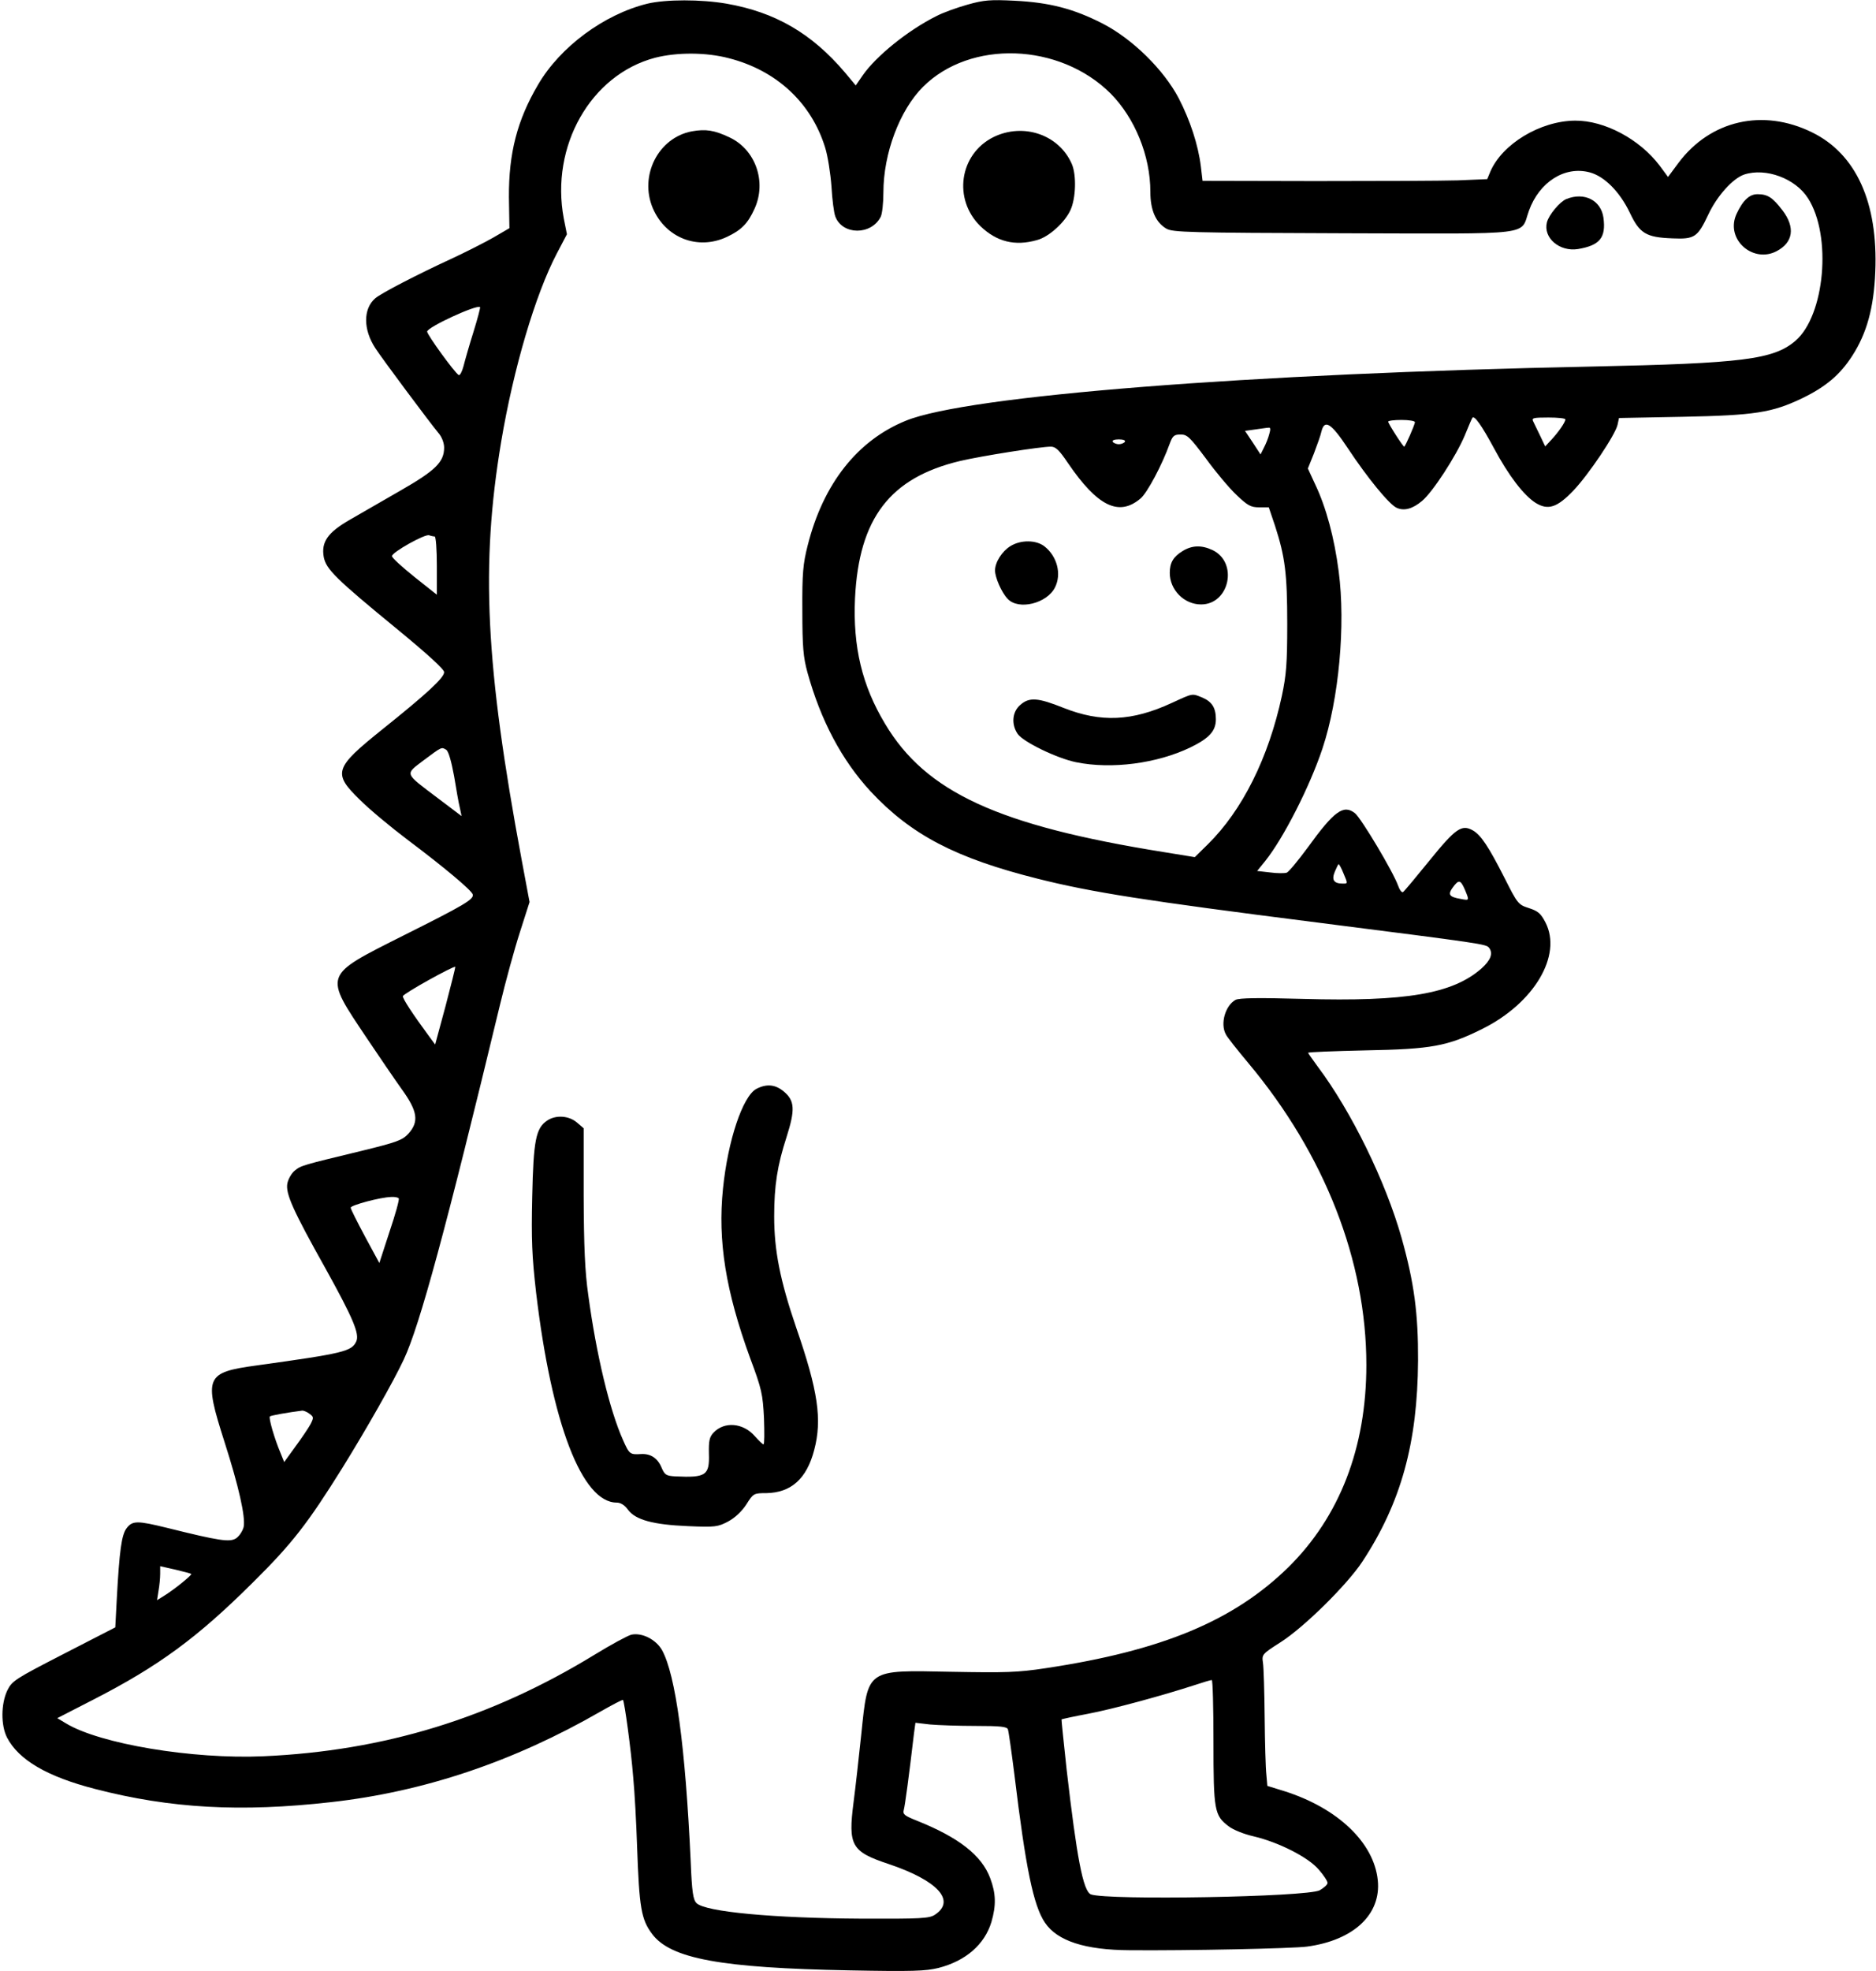 <?xml version="1.0" standalone="no"?>
<!DOCTYPE svg PUBLIC "-//W3C//DTD SVG 20010904//EN"
 "http://www.w3.org/TR/2001/REC-SVG-20010904/DTD/svg10.dtd">
<svg version="1.0" xmlns="http://www.w3.org/2000/svg"
 width="773pt" height="812pt" viewBox="0 0 773 812"
 preserveAspectRatio="xMidYMid meet">
<g transform="translate(0,812) scale(0.1,-0.1)"
fill="#000000" stroke="none">
<path d="M2668 8105 c-179 -44 -360 -178 -451 -334 -86 -146 -121 -282 -120
-463 l2 -128 -67 -39 c-37 -21 -114 -60 -172 -87 -139 -64 -290 -142 -314
-163 -50 -43 -50 -129 1 -206 30 -46 224 -306 259 -348 15 -17 24 -42 24 -61
0 -59 -35 -94 -180 -177 -74 -43 -169 -97 -210 -121 -90 -52 -117 -91 -106
-153 10 -50 49 -89 304 -298 124 -102 192 -164 192 -176 0 -23 -69 -87 -255
-236 -198 -159 -205 -180 -92 -290 39 -39 128 -113 197 -165 149 -112 264
-208 268 -225 5 -20 -36 -44 -286 -169 -333 -168 -329 -156 -149 -425 49 -73
113 -167 143 -209 65 -90 71 -133 27 -182 -25 -27 -46 -35 -193 -71 -244 -59
-249 -60 -275 -81 -13 -10 -27 -34 -31 -53 -8 -42 23 -111 158 -352 113 -204
140 -268 126 -299 -19 -41 -50 -49 -411 -99 -211 -29 -218 -46 -132 -315 59
-184 87 -309 79 -350 -4 -17 -18 -38 -31 -47 -26 -17 -68 -11 -285 43 -122 30
-142 30 -166 -1 -21 -27 -30 -91 -41 -295 l-6 -114 -212 -109 c-202 -104 -213
-111 -233 -151 -26 -55 -27 -143 -1 -194 48 -92 165 -161 364 -212 309 -80
600 -96 971 -54 384 43 752 167 1110 373 49 28 91 50 93 48 6 -7 33 -203 42
-317 6 -63 13 -191 16 -285 9 -255 17 -302 62 -362 76 -102 283 -140 813 -150
260 -5 314 -3 367 10 113 29 190 97 218 189 20 69 19 117 -5 181 -35 94 -130
168 -303 237 -50 20 -58 26 -53 44 5 18 21 136 42 315 l6 44 60 -7 c34 -3 118
-6 188 -6 102 0 129 -3 133 -14 3 -8 15 -93 27 -188 46 -381 78 -539 126 -609
51 -75 165 -112 349 -113 238 -2 673 7 731 15 192 26 306 133 291 274 -16 154
-164 296 -384 366 l-71 22 -4 46 c-3 25 -6 132 -7 236 -1 105 -4 206 -7 225
-5 34 -4 36 73 85 97 62 273 236 336 331 160 243 228 490 230 829 1 193 -16
321 -68 506 -66 233 -207 521 -346 706 -21 29 -39 54 -39 56 0 3 107 7 238 10
271 5 336 17 479 88 214 106 331 303 261 439 -19 37 -31 47 -68 59 -44 14 -47
18 -100 123 -67 132 -98 178 -131 197 -46 26 -71 9 -178 -123 -56 -69 -105
-128 -110 -131 -5 -3 -14 9 -20 26 -20 57 -152 278 -178 299 -47 37 -85 10
-195 -142 -39 -53 -78 -100 -86 -103 -9 -3 -40 -3 -69 1 l-53 6 34 42 c75 94
183 306 235 462 68 204 96 510 67 730 -18 139 -52 265 -97 359 l-30 65 25 62
c13 35 28 75 31 91 13 51 40 34 109 -70 80 -121 170 -231 201 -245 31 -14 66
-4 104 28 44 36 141 186 176 269 16 39 30 72 32 74 8 11 39 -33 88 -124 62
-116 124 -196 173 -227 51 -31 88 -19 155 51 63 66 173 230 182 271 l6 28 262
5 c299 6 368 17 492 76 97 47 156 96 207 175 60 93 89 198 95 346 12 286 -79
486 -261 575 -202 99 -418 50 -550 -126 l-43 -58 -34 46 c-82 109 -227 187
-349 186 -144 -1 -302 -97 -350 -212 l-12 -29 -121 -5 c-67 -2 -331 -3 -587
-3 l-465 1 -7 60 c-11 88 -44 189 -91 280 -62 118 -191 245 -314 308 -119 61
-219 87 -363 94 -98 5 -126 3 -193 -16 -43 -12 -102 -33 -130 -48 -116 -58
-247 -164 -302 -243 l-29 -42 -45 54 c-137 161 -287 248 -488 283 -105 18
-248 18 -325 0z m336 -225 c195 -50 339 -183 396 -368 11 -35 22 -107 26 -160
3 -53 10 -109 16 -124 29 -77 148 -78 187 -1 6 12 11 57 11 100 0 161 67 339
163 435 195 195 563 182 773 -27 100 -101 164 -257 164 -405 0 -76 22 -126 66
-152 26 -15 92 -17 732 -19 800 -2 724 -11 762 93 43 119 148 185 250 158 61
-16 124 -80 165 -165 41 -87 67 -103 177 -107 91 -4 103 5 147 98 36 77 101
149 148 165 89 29 211 -16 263 -98 99 -155 69 -483 -52 -587 -90 -77 -216 -93
-838 -106 -1419 -29 -2574 -120 -2827 -223 -200 -81 -341 -260 -405 -514 -19
-75 -23 -114 -22 -268 0 -150 4 -193 21 -255 55 -199 142 -362 260 -490 167
-179 350 -275 689 -360 223 -56 439 -90 1149 -180 690 -88 699 -89 711 -105
17 -23 6 -51 -32 -85 -119 -104 -310 -137 -735 -125 -183 5 -263 4 -278 -4
-42 -23 -64 -98 -40 -142 5 -11 48 -65 94 -120 314 -376 485 -814 485 -1242 0
-341 -110 -625 -322 -834 -225 -220 -520 -343 -998 -415 -118 -18 -167 -19
-391 -15 -351 7 -342 14 -370 -256 -10 -95 -24 -221 -32 -282 -23 -178 -9
-203 145 -254 202 -68 278 -151 190 -209 -23 -15 -57 -17 -302 -16 -363 2
-644 28 -680 64 -14 14 -19 45 -24 171 -22 475 -62 769 -118 871 -25 44 -82
73 -126 64 -16 -4 -84 -41 -151 -82 -428 -262 -868 -397 -1366 -419 -291 -13
-675 51 -814 136 l-35 21 150 77 c267 137 427 254 655 481 163 161 227 244
371 475 99 160 209 353 252 445 65 138 173 535 396 1460 23 96 60 231 82 299
l40 125 -32 171 c-150 805 -170 1216 -85 1725 51 303 141 607 229 775 l42 80
-13 65 c-56 298 111 592 376 662 90 23 210 23 305 -2z m-1053 -1127 c-17 -54
-35 -117 -41 -141 -6 -23 -15 -40 -20 -37 -17 10 -130 166 -130 179 0 18 204
112 218 101 2 -2 -10 -47 -27 -102z m4499 -361 c0 -11 -28 -52 -58 -84 l-25
-27 -20 42 c-11 23 -24 50 -29 60 -8 15 -2 17 62 17 38 0 70 -3 70 -8z m-620
-11 c0 -11 -40 -101 -44 -101 -5 0 -66 95 -66 103 0 4 25 7 55 7 30 0 55 -4
55 -9z m-600 -49 c-4 -16 -14 -41 -22 -56 l-14 -28 -32 49 -32 48 43 6 c23 3
47 7 54 7 8 2 9 -6 3 -26z m-261 -101 c40 -55 97 -123 126 -150 46 -44 59 -51
94 -51 l39 0 26 -77 c41 -127 50 -196 50 -403 0 -163 -4 -211 -22 -296 -55
-256 -163 -472 -305 -612 l-54 -53 -129 21 c-680 109 -979 246 -1147 528 -95
158 -133 317 -124 517 16 330 144 497 433 566 90 21 331 59 374 59 20 0 35
-15 70 -67 122 -179 210 -222 299 -147 28 23 90 140 121 227 12 32 18 37 45
37 27 0 38 -11 104 -99z m-334 69 c-3 -5 -15 -10 -25 -10 -10 0 -22 5 -25 10
-4 6 7 10 25 10 18 0 29 -4 25 -10z m-2844 -390 c5 0 9 -54 9 -120 l0 -120
-92 73 c-51 41 -93 79 -93 86 0 16 136 92 153 86 8 -3 18 -5 23 -5z m48 -879
c9 -6 21 -48 32 -108 9 -54 19 -113 24 -132 l7 -33 -98 74 c-140 106 -137 96
-57 157 75 56 72 54 92 42z m3696 -507 c19 -45 19 -44 -2 -44 -37 0 -47 15
-33 49 7 17 14 31 16 31 2 0 11 -16 19 -36z m501 -69 c19 -46 19 -45 -18 -38
-47 8 -53 18 -32 47 25 34 32 32 50 -9z m-4200 -479 l-43 -159 -25 34 c-67 91
-108 153 -108 165 0 10 211 127 216 121 1 -1 -17 -74 -40 -161z m-193 -793 c3
-5 -14 -66 -38 -137 l-42 -129 -59 109 c-32 60 -59 113 -59 119 0 10 122 43
167 44 15 1 29 -2 31 -6z m-368 -887 c18 -13 18 -16 5 -42 -8 -15 -36 -57 -62
-92 l-47 -65 -15 37 c-25 59 -50 145 -44 151 4 4 77 17 134 24 5 0 19 -5 29
-13z m-487 -660 c4 -4 -71 -65 -112 -90 l-29 -18 6 38 c4 22 7 53 7 71 l0 31
62 -14 c34 -8 64 -16 66 -18z m4212 -691 c0 -284 4 -304 62 -348 19 -15 64
-33 104 -42 102 -24 225 -86 268 -137 20 -23 36 -47 36 -55 0 -7 -15 -20 -32
-30 -53 -28 -876 -42 -943 -17 -32 13 -58 150 -100 514 -12 113 -22 206 -21
207 1 1 50 12 109 23 101 19 310 76 442 119 33 11 63 20 68 20 4 1 7 -114 7
-254z"/>
<path d="M2851 7579 c-139 -26 -218 -183 -161 -317 53 -123 186 -174 305 -118
60 28 87 56 114 116 51 111 4 244 -103 294 -63 30 -98 35 -155 25z"/>
<path d="M4093 7555 c-140 -70 -167 -256 -53 -367 67 -64 142 -83 233 -57 49
13 115 73 138 124 22 48 25 142 6 188 -52 122 -200 173 -324 112z"/>
<path d="M7186 7290 c-14 -17 -31 -48 -37 -68 -29 -98 79 -185 171 -137 69 36
78 98 25 168 -41 54 -62 67 -103 67 -21 0 -38 -9 -56 -30z"/>
<path d="M6454 7300 c-27 -11 -72 -65 -80 -96 -16 -64 52 -122 128 -110 90 15
116 47 105 129 -10 72 -79 107 -153 77z"/>
<path d="M3116 3634 c-56 -31 -117 -213 -137 -411 -22 -215 11 -421 112 -698
48 -128 52 -149 57 -247 2 -60 2 -108 -2 -108 -4 0 -20 16 -37 35 -48 54 -125
60 -169 13 -17 -18 -20 -34 -19 -86 3 -90 -12 -100 -138 -94 -38 2 -44 6 -57
36 -16 39 -45 58 -84 56 -46 -3 -49 -1 -75 58 -55 123 -110 352 -143 597 -14
98 -18 198 -19 408 l0 279 -28 24 c-33 28 -86 32 -122 8 -47 -31 -57 -81 -62
-314 -4 -178 -1 -246 16 -395 64 -539 189 -865 332 -865 16 0 33 -10 47 -30
31 -41 102 -61 247 -67 112 -5 123 -3 165 19 28 15 56 41 75 70 29 46 31 47
83 47 102 2 166 59 197 178 33 125 16 243 -74 503 -67 196 -91 319 -91 459 0
127 13 210 51 327 36 113 34 150 -12 188 -35 29 -71 32 -113 10z"/>
<path d="M4163 5870 c-34 -21 -63 -66 -63 -100 0 -29 27 -91 52 -117 45 -48
162 -19 195 47 28 55 9 128 -43 169 -34 27 -98 28 -141 1z"/>
<path d="M4873 5850 c-38 -23 -53 -48 -53 -90 0 -70 59 -130 129 -130 117 0
154 173 47 224 -45 21 -84 20 -123 -4z"/>
<path d="M4830 5225 c-166 -77 -294 -82 -448 -21 -105 42 -141 45 -178 12 -33
-28 -38 -79 -11 -119 22 -33 162 -101 241 -117 147 -30 334 -5 471 61 78 38
105 68 105 116 0 47 -16 72 -55 89 -44 18 -38 19 -125 -21z"/>
</g>
</svg>
